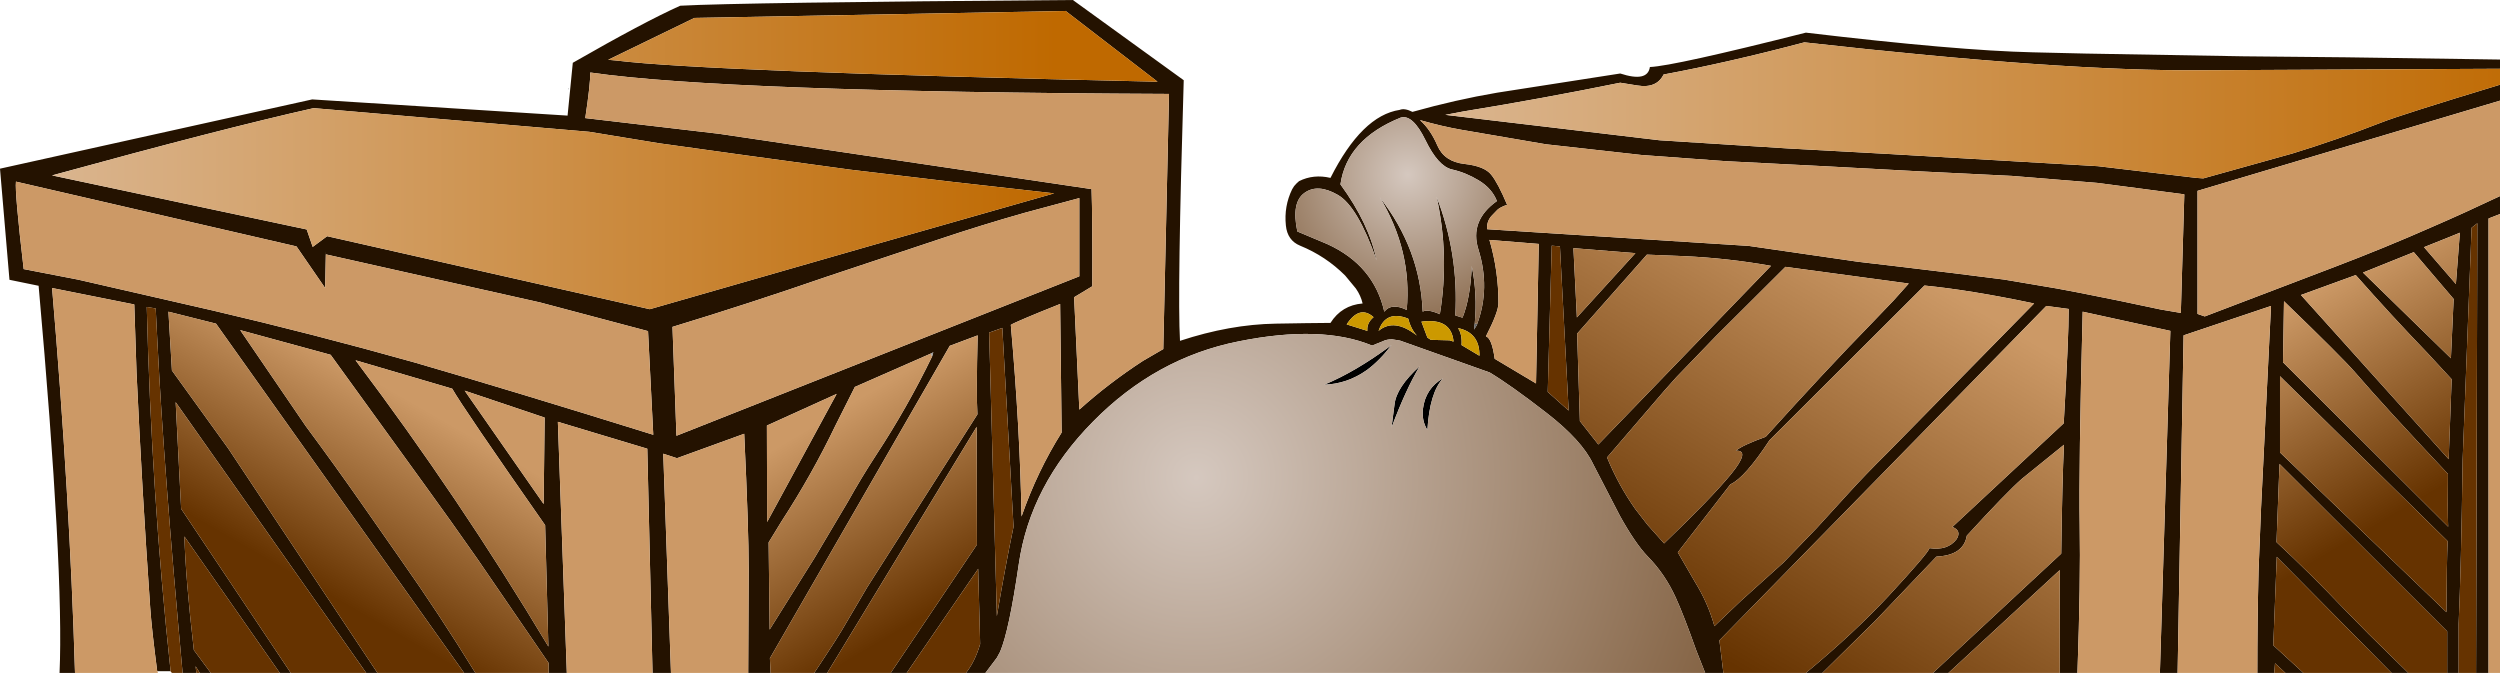 <?xml version="1.0" encoding="UTF-8" standalone="no"?>
<svg xmlns:ffdec="https://www.free-decompiler.com/flash" xmlns:xlink="http://www.w3.org/1999/xlink" ffdec:objectType="shape" height="135.05px" width="501.7px" xmlns="http://www.w3.org/2000/svg">
  <g transform="matrix(1.0, 0.0, 0.0, 1.0, 250.85, 67.5)">
    <path d="M-235.8 67.55 L-238.9 67.55 Q-238.0 47.2 -243.1 -10.15 L-248.95 -11.35 -250.85 -33.65 -188.2 -47.55 -136.95 -44.3 -136.9 -44.8 -135.9 -54.9 Q-121.6 -63.1 -114.35 -66.35 -102.4 -67.0 -35.55 -67.5 L-13.3 -51.4 Q-14.6 -8.55 -14.05 0.9 -4.05 -2.4 5.15 -2.55 L11.25 -2.65 16.15 -2.7 Q18.4 -6.25 22.6 -6.6 22.25 -8.15 21.25 -9.6 L19.1 -12.2 Q15.2 -16.1 10.05 -18.2 7.5 -19.25 7.2 -22.25 6.8 -26.1 8.45 -29.5 L8.85 -30.15 9.35 -30.7 9.85 -31.15 Q12.75 -32.6 16.15 -31.8 22.45 -44.3 30.05 -45.45 31.0 -45.85 32.6 -45.05 41.35 -47.5 49.6 -48.9 L74.3 -52.75 Q79.8 -50.95 80.25 -54.05 85.05 -54.25 111.55 -60.95 141.85 -57.35 157.1 -57.0 L167.7 -56.75 199.4 -56.2 219.95 -56.0 250.85 -55.55 250.85 -53.7 191.05 -53.4 Q163.2 -53.15 111.25 -59.0 95.95 -54.95 83.0 -52.55 81.6 -49.7 77.7 -50.35 L74.3 -50.9 Q58.6 -47.7 42.9 -45.15 L39.2 -44.45 82.2 -39.35 108.1 -37.7 127.25 -36.65 170.15 -34.15 189.9 -31.8 191.3 -31.7 209.2 -36.7 Q218.15 -39.45 227.0 -42.9 230.9 -44.45 250.85 -50.5 L250.85 -47.3 190.15 -29.2 190.15 -4.5 191.6 -4.0 217.7 -13.95 Q227.7 -17.75 237.55 -22.1 243.45 -24.65 250.85 -28.15 L250.85 -24.55 248.55 -23.65 248.55 67.55 246.05 67.55 246.3 -22.7 245.15 -21.8 243.35 24.85 Q243.05 46.6 242.55 57.7 L242.55 67.55 240.25 67.55 240.25 59.2 206.6 25.6 206.0 41.3 Q212.85 47.65 219.4 54.55 L224.55 59.8 232.45 67.55 229.1 67.55 206.05 44.25 205.35 62.0 211.4 67.55 207.8 67.55 205.7 65.6 205.55 67.55 202.15 67.55 Q202.15 57.2 202.4 46.95 L202.9 34.45 204.9 -6.1 187.35 -0.2 186.15 67.55 182.6 67.55 184.7 -1.1 167.1 -4.95 Q166.3 26.3 166.5 37.85 166.7 49.05 166.05 67.55 L162.5 67.55 162.5 46.9 140.15 67.55 137.05 67.55 155.95 49.95 162.8 43.6 Q163.0 28.65 163.35 21.75 L154.95 28.55 Q152.0 31.1 143.85 40.0 143.2 43.95 137.75 44.2 L125.45 57.1 114.85 67.55 111.55 67.55 Q121.05 59.7 128.15 52.1 136.2 43.4 136.35 42.5 140.0 43.05 141.8 40.7 142.85 39.0 140.95 38.25 L163.3 17.45 Q164.3 0.2 164.3 -5.5 L159.8 -6.1 94.2 61.0 95.0 67.55 91.35 67.55 89.55 63.0 Q87.05 55.95 85.45 52.45 83.3 47.7 79.8 44.15 77.3 41.55 74.2 35.95 L68.85 25.6 Q66.6 20.85 59.5 15.35 52.35 9.8 48.1 7.25 L30.1 0.85 28.55 0.6 Q27.5 0.55 26.5 1.05 L24.5 1.85 Q14.4 -2.35 -2.25 1.0 -18.9 4.3 -31.5 17.1 -44.1 29.85 -46.4 45.7 -48.35 59.1 -50.15 63.3 L-50.8 64.5 -53.1 67.55 -57.0 67.55 Q-55.2 65.3 -54.15 61.75 L-54.55 46.65 -68.9 67.55 -72.1 67.55 -54.8 41.8 -54.85 18.15 -84.85 67.55 -87.45 67.55 Q-82.3 59.8 -81.15 57.7 L-76.85 50.4 -54.7 15.65 Q-54.95 11.65 -54.65 -0.2 L-60.25 1.9 -96.35 64.6 -96.2 67.55 -100.7 67.55 -100.6 46.85 Q-100.6 38.65 -101.5 19.55 L-115.0 24.45 -117.75 23.55 -116.2 67.55 -119.9 67.55 -120.95 22.55 -138.9 17.15 -137.1 67.55 -140.75 67.55 -140.75 65.55 -155.05 44.65 Q-160.25 37.2 -165.55 29.9 L-184.5 3.7 -202.65 -1.25 -189.5 18.0 Q-183.6 25.95 -178.05 33.9 L-170.5 44.7 Q-162.7 55.75 -155.45 67.55 L-157.7 67.55 -207.5 -2.55 -217.05 -4.95 -216.35 6.85 -205.05 22.5 -176.2 65.9 -175.1 67.55 -177.35 67.55 -215.6 13.2 -214.5 34.6 -192.5 67.55 -194.7 67.55 -213.85 40.15 Q-213.6 48.7 -211.95 62.95 L-208.55 67.55 -210.75 67.55 -211.6 66.2 -211.45 67.55 -214.2 67.55 Q-217.95 26.9 -219.25 1.3 L-219.6 -5.6 -221.4 -5.9 Q-220.45 31.7 -216.65 66.85 L-216.65 67.2 -219.25 67.2 -219.3 67.2 Q-220.4 58.8 -220.7 54.5 -222.35 30.9 -223.45 7.25 L-223.9 -6.4 -240.4 -9.7 Q-236.85 31.95 -235.8 67.55 M34.1 -43.4 Q36.2 -41.55 37.6 -38.3 39.0 -35.05 43.05 -34.6 47.05 -34.15 48.4 -32.45 49.75 -30.8 51.6 -26.4 50.25 -25.95 49.65 -25.4 L48.4 -24.1 Q47.45 -22.95 47.6 -21.5 L100.1 -18.15 122.15 -14.95 129.0 -14.15 140.6 -12.75 151.3 -11.4 161.95 -9.6 166.7 -8.7 174.9 -7.05 182.7 -5.4 186.8 -4.7 187.5 -28.5 170.0 -30.8 152.9 -32.2 134.6 -33.1 115.15 -34.15 95.55 -35.15 78.55 -36.4 59.35 -38.55 42.45 -41.45 Q38.65 -42.1 34.1 -43.4 M45.6 -2.5 Q48.25 -9.7 45.85 -17.4 44.0 -23.2 49.55 -27.15 48.55 -29.7 45.9 -31.3 43.25 -32.9 40.5 -33.5 37.75 -34.15 35.2 -39.4 32.65 -44.6 30.25 -43.9 19.45 -39.55 18.15 -30.5 23.95 -22.55 25.4 -15.25 21.6 -26.15 17.6 -28.4 13.6 -30.7 10.95 -28.8 8.25 -26.9 9.5 -21.05 L15.55 -18.5 Q24.85 -14.25 26.95 -4.95 28.4 -6.8 31.45 -5.3 32.55 -17.15 26.05 -27.9 34.2 -17.45 34.65 -4.95 35.55 -5.55 38.1 -4.45 40.05 -16.15 37.45 -28.0 41.9 -16.55 41.2 -4.2 L42.65 -3.75 Q44.25 -7.75 44.5 -14.1 45.65 -8.5 45.1 -2.55 L44.95 -1.35 45.55 -2.3 45.6 -2.5 M33.5 -0.15 Q32.25 -1.5 31.75 -3.55 27.25 -5.35 25.8 -1.1 28.95 -3.75 33.5 -0.15 M23.55 -1.1 Q23.4 -2.7 24.8 -3.85 22.0 -6.35 19.4 -2.4 L23.55 -1.1 M57.95 -18.55 L48.05 -19.35 Q49.9 -13.0 49.85 -6.6 49.85 -4.9 47.35 0.0 48.55 0.4 49.1 4.5 L57.4 9.45 57.95 -18.55 M65.6 -3.8 L77.35 -16.7 64.9 -17.7 65.6 -3.8 M79.65 -16.4 L65.65 -0.55 66.2 17.0 69.9 21.7 104.55 -14.15 Q95.9 -15.7 87.0 -16.1 L79.65 -16.4 M62.2 -18.05 L60.55 -18.2 59.75 11.15 63.95 14.9 62.2 -18.05 M157.35 -6.6 Q144.8 -9.25 135.35 -10.2 L104.25 20.85 Q99.3 28.4 96.4 29.7 L85.85 43.35 89.3 49.3 Q91.9 53.5 93.2 58.15 L98.55 53.05 107.05 45.4 113.75 38.45 120.05 31.55 Q123.45 27.8 127.9 23.4 L157.35 -6.6 M107.45 -13.95 L93.55 -0.1 85.55 8.2 83.15 10.9 71.65 24.3 Q73.95 29.9 77.35 34.7 L79.75 37.8 83.1 41.55 Q92.45 32.6 96.5 27.7 100.5 22.8 97.5 22.95 98.8 21.85 103.5 20.15 115.7 6.65 124.55 -2.4 L129.2 -7.25 132.2 -10.6 107.45 -13.95 M242.0 -10.5 L242.8 -20.8 240.85 -20.0 235.6 -17.9 242.0 -10.5 M241.55 -7.5 L233.55 -16.9 223.35 -12.8 241.0 4.4 241.55 -7.5 M221.9 -12.3 L210.9 -8.3 240.55 24.65 241.15 8.6 236.3 3.35 Q229.0 -4.25 221.9 -12.3 M206.7 8.0 L206.7 23.3 240.1 55.35 Q240.15 45.1 240.35 41.1 L206.7 8.0 M240.4 27.6 Q227.95 14.4 221.75 7.2 219.1 4.15 207.5 -7.05 L207.3 5.2 240.45 38.2 Q240.3 34.9 240.4 27.6 M36.3 0.7 L40.05 0.8 40.85 1.05 Q40.4 -3.75 34.4 -2.95 L35.6 0.25 36.3 0.7 M42.45 1.75 L46.05 3.9 Q46.1 -0.75 41.75 -1.65 42.6 -0.4 42.45 1.75 M-247.65 -31.05 Q-247.9 -28.9 -246.1 -13.5 L-235.25 -11.4 -208.2 -5.2 Q-187.9 -0.45 -167.8 5.2 -148.65 10.75 -119.75 19.75 L-120.8 -1.05 -142.45 -6.8 -185.45 -16.45 -185.45 -17.05 -185.6 -9.7 -191.35 -18.05 -247.65 -31.05 M-188.1 -17.95 L-185.2 -20.1 -120.45 -5.45 -76.1 -18.2 -39.3 -28.7 -59.7 -31.0 -80.2 -33.45 -100.65 -36.25 -118.6 -38.75 -132.6 -41.05 -187.9 -45.8 Q-206.2 -41.7 -240.4 -32.3 L-189.3 -21.45 -188.1 -17.95 M-132.4 -52.95 Q-132.35 -50.75 -133.4 -43.8 L-106.55 -40.65 -31.8 -29.55 Q-31.6 -24.1 -31.65 -10.05 L-35.3 -7.85 -34.25 14.7 Q-28.3 9.35 -21.45 4.9 L-17.4 2.55 -16.25 -48.65 Q-105.6 -49.05 -132.4 -52.95 M-128.8 -55.5 L-127.15 -55.35 Q-109.3 -53.15 -18.55 -51.1 L-37.0 -65.3 -111.5 -63.9 -128.8 -55.5 M-85.0 -11.95 Q-100.45 -6.6 -115.9 -1.9 L-115.1 19.95 -34.25 -12.05 -34.25 -27.75 -45.2 -24.8 Q-53.85 -22.35 -62.35 -19.5 L-85.0 -11.95 M-49.7 -1.7 L-52.35 -0.75 -50.8 56.15 Q-49.1 46.1 -47.45 38.2 L-49.7 -1.7 M-38.1 -6.5 Q-47.0 -2.95 -48.0 -2.3 -46.15 18.7 -45.85 36.15 -42.7 27.1 -37.8 19.3 L-38.1 -6.5 M-64.05 3.45 L-79.3 10.15 -83.15 17.8 Q-87.95 27.8 -94.0 37.1 L-96.6 41.35 -96.4 58.85 -87.35 44.4 -80.7 33.2 Q-78.05 28.45 -75.05 23.85 -68.75 14.25 -63.8 4.05 L-63.55 3.2 -64.05 3.45 M-82.95 11.55 L-96.95 17.9 -96.9 37.25 -82.95 11.55 M-157.6 10.9 L-141.75 33.65 -141.55 16.3 -157.6 10.9 M-141.45 37.9 Q-157.85 14.45 -160.1 10.5 L-179.5 4.8 Q-158.65 32.45 -140.8 62.25 L-141.45 37.9" fill="#241200" fill-rule="evenodd" stroke="none"/>
    <path d="M250.85 -50.5 Q230.9 -44.45 227.0 -42.9 218.15 -39.45 209.2 -36.7 L191.3 -31.7 189.9 -31.8 170.15 -34.15 127.25 -36.65 108.1 -37.7 82.2 -39.35 39.2 -44.45 42.9 -45.15 Q58.6 -47.7 74.3 -50.9 L77.7 -50.35 Q81.6 -49.7 83.0 -52.55 95.95 -54.95 111.25 -59.0 163.2 -53.15 191.05 -53.4 L250.85 -53.7 250.85 -50.5" fill="url(#gradient0)" fill-rule="evenodd" stroke="none"/>
    <path d="M45.6 -2.5 L45.55 -2.3 44.95 -1.35 45.1 -2.55 45.6 -2.5" fill="url(#gradient1)" fill-rule="evenodd" stroke="none"/>
    <path d="M-235.8 67.55 Q-236.85 31.95 -240.4 -9.7 L-223.9 -6.4 -223.45 7.25 Q-222.35 30.9 -220.7 54.5 -220.4 58.8 -219.3 67.2 L-219.25 67.2 -219.15 67.45 -219.25 67.55 -235.8 67.55 M-137.1 67.55 L-138.9 17.15 -120.95 22.55 -119.9 67.55 -137.1 67.55 M-116.2 67.55 L-117.75 23.55 -115.0 24.45 -101.5 19.55 Q-100.6 38.65 -100.6 46.85 L-100.7 67.55 -116.2 67.55 M166.05 67.55 Q166.7 49.05 166.5 37.85 166.3 26.3 167.1 -4.95 L184.7 -1.1 182.6 67.55 166.05 67.55 M186.15 67.55 L187.35 -0.2 204.9 -6.1 202.9 34.45 202.4 46.95 Q202.15 57.2 202.15 67.55 L186.15 67.55 M248.55 67.55 L248.55 -23.65 250.85 -24.55 250.85 67.55 248.55 67.55 M250.85 -28.15 Q243.45 -24.65 237.55 -22.1 227.7 -17.75 217.7 -13.95 L191.6 -4.0 190.15 -4.5 190.15 -29.2 250.85 -47.3 250.85 -28.15 M34.1 -43.4 Q38.65 -42.1 42.45 -41.45 L59.35 -38.55 78.55 -36.4 95.55 -35.15 115.15 -34.15 134.6 -33.1 152.9 -32.2 170.0 -30.8 187.5 -28.5 186.8 -4.7 182.7 -5.4 174.9 -7.05 166.7 -8.7 161.95 -9.6 151.3 -11.4 140.6 -12.75 129.0 -14.15 122.15 -14.95 100.1 -18.15 47.6 -21.5 Q47.45 -22.95 48.4 -24.1 L49.65 -25.4 Q50.25 -25.95 51.6 -26.4 49.75 -30.8 48.4 -32.45 47.05 -34.15 43.05 -34.6 39.0 -35.05 37.6 -38.3 36.2 -41.55 34.1 -43.4 M57.95 -18.55 L57.4 9.45 49.1 4.5 Q48.55 0.4 47.35 0.0 49.85 -4.9 49.85 -6.6 49.9 -13.0 48.05 -19.35 L57.95 -18.55 M-247.65 -31.05 L-191.35 -18.05 -185.6 -9.7 -185.45 -17.05 -185.45 -16.45 -142.45 -6.8 -120.8 -1.05 -119.75 19.75 Q-148.65 10.75 -167.8 5.2 -187.9 -0.45 -208.2 -5.2 L-235.25 -11.4 -246.1 -13.5 Q-247.9 -28.9 -247.65 -31.05 M-132.4 -52.95 Q-105.6 -49.05 -16.25 -48.65 L-17.4 2.55 -21.45 4.9 Q-28.3 9.35 -34.25 14.7 L-35.3 -7.85 -31.65 -10.05 Q-31.6 -24.1 -31.8 -29.55 L-106.55 -40.65 -133.4 -43.8 Q-132.35 -50.75 -132.4 -52.95 M-85.0 -11.95 L-62.35 -19.5 Q-53.85 -22.35 -45.2 -24.8 L-34.25 -27.75 -34.25 -12.05 -115.1 19.95 -115.9 -1.9 Q-100.45 -6.6 -85.0 -11.95 M-38.1 -6.5 L-37.8 19.3 Q-42.7 27.1 -45.85 36.15 -46.15 18.7 -48.0 -2.3 -47.0 -2.95 -38.1 -6.5" fill="#cc9966" fill-rule="evenodd" stroke="none"/>
    <path d="M95.0 67.55 L94.2 61.0 159.8 -6.1 164.3 -5.5 Q164.3 0.2 163.3 17.45 L140.95 38.25 Q142.85 39.0 141.8 40.7 140.0 43.05 136.35 42.5 136.2 43.4 128.15 52.1 121.05 59.7 111.55 67.55 L95.0 67.55 M114.85 67.55 L125.45 57.1 137.75 44.2 Q143.2 43.95 143.85 40.0 152.0 31.1 154.95 28.55 L163.35 21.75 Q163.0 28.65 162.8 43.6 L155.95 49.95 137.05 67.55 114.85 67.55 M140.15 67.55 L162.5 46.9 162.5 67.55 140.15 67.55 M79.65 -16.4 L87.0 -16.1 Q95.9 -15.7 104.55 -14.15 L69.9 21.7 66.2 17.0 65.65 -0.55 79.65 -16.4 M65.6 -3.8 L64.9 -17.7 77.35 -16.7 65.6 -3.8 M107.45 -13.95 L132.2 -10.6 129.2 -7.25 124.55 -2.4 Q115.7 6.65 103.5 20.15 98.8 21.85 97.5 22.95 100.5 22.8 96.5 27.7 92.45 32.6 83.1 41.55 L79.75 37.8 77.35 34.7 Q73.95 29.9 71.65 24.3 L83.15 10.9 85.55 8.2 93.55 -0.1 107.45 -13.95 M157.35 -6.6 L127.9 23.4 Q123.45 27.8 120.05 31.55 L113.75 38.45 107.05 45.4 98.55 53.05 93.2 58.15 Q91.9 53.5 89.3 49.3 L85.85 43.35 96.4 29.7 Q99.3 28.4 104.25 20.85 L135.35 -10.2 Q144.8 -9.25 157.35 -6.6" fill="url(#gradient2)" fill-rule="evenodd" stroke="none"/>
    <path d="M-216.65 66.85 Q-220.45 31.7 -221.4 -5.9 L-219.6 -5.6 -219.25 1.3 Q-217.95 26.9 -214.2 67.55 L-216.35 67.55 -216.65 67.2 -216.65 66.85 M242.55 67.55 L242.55 57.7 Q243.05 46.6 243.35 24.85 L245.15 -21.8 246.3 -22.7 246.05 67.55 242.55 67.55 M62.2 -18.05 L63.95 14.9 59.75 11.15 60.55 -18.2 62.2 -18.05 M-49.7 -1.7 L-47.45 38.2 Q-49.1 46.1 -50.8 56.15 L-52.35 -0.75 -49.7 -1.7" fill="#663300" fill-rule="evenodd" stroke="none"/>
    <path d="M205.55 67.55 L205.7 65.6 207.8 67.55 205.55 67.55 M211.4 67.55 L205.35 62.0 206.05 44.25 229.1 67.55 211.4 67.55 M232.45 67.55 L224.55 59.8 219.4 54.55 Q212.85 47.65 206.0 41.3 L206.6 25.6 240.25 59.2 240.25 67.55 232.45 67.55 M221.9 -12.3 Q229.0 -4.25 236.3 3.35 L241.15 8.6 240.55 24.65 210.9 -8.3 221.9 -12.3 M241.55 -7.5 L241.0 4.4 223.35 -12.8 233.55 -16.9 241.55 -7.5 M242.0 -10.5 L235.6 -17.9 240.85 -20.0 242.8 -20.8 242.0 -10.5 M206.7 8.0 L240.35 41.1 Q240.15 45.1 240.1 55.35 L206.7 23.3 206.7 8.0 M240.4 27.6 Q240.3 34.9 240.45 38.2 L207.3 5.2 207.5 -7.05 Q219.1 4.15 221.75 7.2 227.95 14.4 240.4 27.6" fill="url(#gradient3)" fill-rule="evenodd" stroke="none"/>
    <path d="M-219.3 67.2 L-219.25 67.2 -219.3 67.2 M-216.65 67.2 L-216.65 66.85 -216.65 67.2 M23.4 6.8 Q19.5 9.55 14.9 9.7 21.2 7.1 28.4 1.75 25.95 4.95 23.4 6.8 M29.0 13.7 Q29.35 10.25 34.05 6.0 31.25 10.7 28.4 18.3 L29.0 13.7 M34.7 14.6 Q35.2 10.45 38.75 8.4 36.05 11.3 35.6 18.8 34.45 16.95 34.7 14.6 M-136.7 -49.5 L-136.75 -49.65 Q-136.7 -50.15 -136.7 -49.5" fill="#000000" fill-rule="evenodd" stroke="none"/>
    <path d="M-211.45 67.55 L-211.6 66.2 -210.75 67.55 -211.45 67.55 M-208.55 67.55 L-211.95 62.95 Q-213.6 48.7 -213.85 40.15 L-194.7 67.55 -208.55 67.55 M-192.5 67.55 L-214.5 34.6 -215.6 13.2 -177.35 67.55 -192.5 67.55 M-175.1 67.55 L-176.2 65.9 -205.05 22.5 -216.35 6.85 -217.05 -4.95 -207.5 -2.55 -157.7 67.55 -175.1 67.55 M-155.45 67.55 Q-162.7 55.75 -170.5 44.7 L-178.05 33.9 Q-183.6 25.95 -189.5 18.0 L-202.65 -1.25 -184.5 3.7 -165.55 29.9 Q-160.25 37.2 -155.05 44.65 L-140.75 65.55 -140.75 67.55 -155.45 67.55 M-141.45 37.9 L-140.8 62.25 Q-158.65 32.45 -179.5 4.8 L-160.1 10.5 Q-157.85 14.45 -141.45 37.9 M-157.6 10.9 L-141.55 16.3 -141.75 33.65 -157.6 10.9" fill="url(#gradient4)" fill-rule="evenodd" stroke="none"/>
    <path d="M-188.1 -17.95 L-189.3 -21.45 -240.4 -32.3 Q-206.2 -41.7 -187.9 -45.8 L-132.6 -41.05 -118.6 -38.75 -100.65 -36.25 -80.2 -33.45 -59.7 -31.0 -39.3 -28.7 -76.1 -18.2 -120.45 -5.45 -185.2 -20.1 -188.1 -17.95 M-128.8 -55.5 L-111.5 -63.9 -37.0 -65.3 -18.55 -51.1 Q-109.3 -53.15 -127.15 -55.35 L-128.8 -55.5" fill="url(#gradient5)" fill-rule="evenodd" stroke="none"/>
    <path d="M-96.2 67.55 L-96.35 64.6 -60.25 1.9 -54.65 -0.2 Q-54.95 11.65 -54.7 15.65 L-76.85 50.4 -81.15 57.7 Q-82.3 59.8 -87.45 67.55 L-96.2 67.55 M-84.85 67.55 L-54.85 18.15 -54.8 41.8 -72.1 67.55 -84.85 67.55 M-68.9 67.55 L-54.55 46.65 -54.15 61.75 Q-55.2 65.3 -57.0 67.55 L-68.9 67.55 M-64.05 3.45 L-63.8 4.05 Q-68.75 14.25 -75.05 23.85 -78.05 28.45 -80.7 33.2 L-87.35 44.4 -96.4 58.85 -96.6 41.35 -94.0 37.1 Q-87.95 27.8 -83.15 17.8 L-79.3 10.15 -64.05 3.45 M-82.95 11.55 L-96.9 37.25 -96.95 17.9 -82.95 11.55" fill="url(#gradient6)" fill-rule="evenodd" stroke="none"/>
    <path d="M-63.8 4.05 L-64.05 3.45 -63.55 3.2 -63.8 4.05" fill="#999999" fill-rule="evenodd" stroke="none"/>
    <path d="M23.55 -1.1 L19.4 -2.4 Q22.0 -6.35 24.8 -3.85 23.4 -2.7 23.55 -1.1 M33.5 -0.15 Q28.95 -3.75 25.8 -1.1 27.25 -5.35 31.75 -3.55 32.25 -1.5 33.5 -0.15 M42.45 1.75 Q42.6 -0.4 41.75 -1.65 46.1 -0.75 46.05 3.9 L42.45 1.75 M36.3 0.7 L35.6 0.25 34.4 -2.95 Q40.4 -3.75 40.85 1.05 L40.05 0.8 36.3 0.7" fill="#cc9900" fill-rule="evenodd" stroke="none"/>
    <path d="M-53.1 67.55 L-50.8 64.5 -50.15 63.3 Q-48.35 59.1 -46.4 45.7 -44.1 29.85 -31.5 17.1 -18.9 4.3 -2.25 1.0 14.4 -2.35 24.5 1.85 L26.5 1.05 Q27.5 0.55 28.55 0.6 L30.1 0.85 48.1 7.25 Q52.35 9.8 59.5 15.35 66.6 20.85 68.85 25.6 L74.2 35.95 Q77.3 41.55 79.8 44.15 83.3 47.7 85.45 52.45 87.05 55.95 89.55 63.0 L91.35 67.55 -53.1 67.55 M34.7 14.6 Q34.45 16.95 35.6 18.8 36.05 11.3 38.75 8.4 35.2 10.45 34.7 14.6 M29.0 13.7 L28.4 18.3 Q31.25 10.7 34.05 6.0 29.35 10.25 29.0 13.7 M23.4 6.8 Q25.95 4.95 28.4 1.75 21.2 7.1 14.9 9.7 19.5 9.55 23.4 6.8" fill="url(#gradient7)" fill-rule="evenodd" stroke="none"/>
    <path d="M45.1 -2.55 Q45.65 -8.5 44.5 -14.1 44.25 -7.75 42.65 -3.75 L41.2 -4.2 Q41.9 -16.55 37.45 -28.0 40.05 -16.15 38.1 -4.45 35.55 -5.55 34.65 -4.95 34.2 -17.45 26.05 -27.9 32.55 -17.15 31.45 -5.3 28.4 -6.8 26.95 -4.95 24.85 -14.25 15.55 -18.5 L9.5 -21.05 Q8.25 -26.9 10.95 -28.8 13.6 -30.7 17.6 -28.4 21.6 -26.15 25.4 -15.25 23.95 -22.55 18.15 -30.5 19.45 -39.55 30.25 -43.9 32.65 -44.6 35.2 -39.4 37.75 -34.15 40.5 -33.5 43.25 -32.9 45.9 -31.3 48.55 -29.7 49.55 -27.15 44.0 -23.2 45.85 -17.4 48.25 -9.7 45.6 -2.5 L45.1 -2.55" fill="url(#gradient8)" fill-rule="evenodd" stroke="none"/>
  </g>
  <defs>
    <linearGradient gradientTransform="matrix(0.136, 0.0, 0.0, 0.017, 150.3, -45.35)" gradientUnits="userSpaceOnUse" id="gradient0" spreadMethod="pad" x1="-819.2" x2="819.2">
      <stop offset="0.0" stop-color="#dab58f"/>
      <stop offset="1.0" stop-color="#bf6900"/>
    </linearGradient>
    <radialGradient cx="0" cy="0" gradientTransform="matrix(0.041, 0.0, 0.0, 0.041, 31.65, -32.45)" gradientUnits="userSpaceOnUse" id="gradient1" r="819.2" spreadMethod="pad">
      <stop offset="0.0" stop-color="#cccccc"/>
      <stop offset="1.0" stop-color="#666666"/>
    </radialGradient>
    <linearGradient gradientTransform="matrix(-0.026, 0.046, -0.029, -0.017, 103.75, 19.9)" gradientUnits="userSpaceOnUse" id="gradient2" spreadMethod="pad" x1="-819.2" x2="819.2">
      <stop offset="0.0" stop-color="#cc9966"/>
      <stop offset="1.0" stop-color="#663300"/>
    </linearGradient>
    <linearGradient gradientTransform="matrix(0.014, 0.025, -0.027, 0.016, 218.3, 15.2)" gradientUnits="userSpaceOnUse" id="gradient3" spreadMethod="pad" x1="-819.2" x2="819.2">
      <stop offset="0.0" stop-color="#cc9966"/>
      <stop offset="1.0" stop-color="#663300"/>
    </linearGradient>
    <linearGradient gradientTransform="matrix(-0.013, 0.022, -0.047, -0.027, -172.15, 35.05)" gradientUnits="userSpaceOnUse" id="gradient4" spreadMethod="pad" x1="-819.2" x2="819.2">
      <stop offset="0.0" stop-color="#cc9966"/>
      <stop offset="1.0" stop-color="#663300"/>
    </linearGradient>
    <linearGradient gradientTransform="matrix(0.123, 0.0, 0.0, 0.025, -139.85, -25.65)" gradientUnits="userSpaceOnUse" id="gradient5" spreadMethod="pad" x1="-819.2" x2="819.2">
      <stop offset="0.0" stop-color="#dab58f"/>
      <stop offset="1.0" stop-color="#bf6900"/>
    </linearGradient>
    <linearGradient gradientTransform="matrix(0.014, 0.023, -0.037, 0.022, -74.65, 35.9)" gradientUnits="userSpaceOnUse" id="gradient6" spreadMethod="pad" x1="-819.2" x2="819.2">
      <stop offset="0.0" stop-color="#cc9966"/>
      <stop offset="1.0" stop-color="#663300"/>
    </linearGradient>
    <radialGradient cx="0" cy="0" gradientTransform="matrix(0.134, 0.0, 0.0, 0.134, -10.75, 28.35)" gradientUnits="userSpaceOnUse" id="gradient7" r="819.2" spreadMethod="pad">
      <stop offset="0.0" stop-color="#d5c8bf"/>
      <stop offset="1.0" stop-color="#856445"/>
    </radialGradient>
    <radialGradient cx="0" cy="0" gradientTransform="matrix(0.041, 0.0, 0.0, 0.041, 31.65, -32.45)" gradientUnits="userSpaceOnUse" id="gradient8" r="819.2" spreadMethod="pad">
      <stop offset="0.0" stop-color="#d5c8bf"/>
      <stop offset="1.0" stop-color="#856445"/>
    </radialGradient>
  </defs>
</svg>
